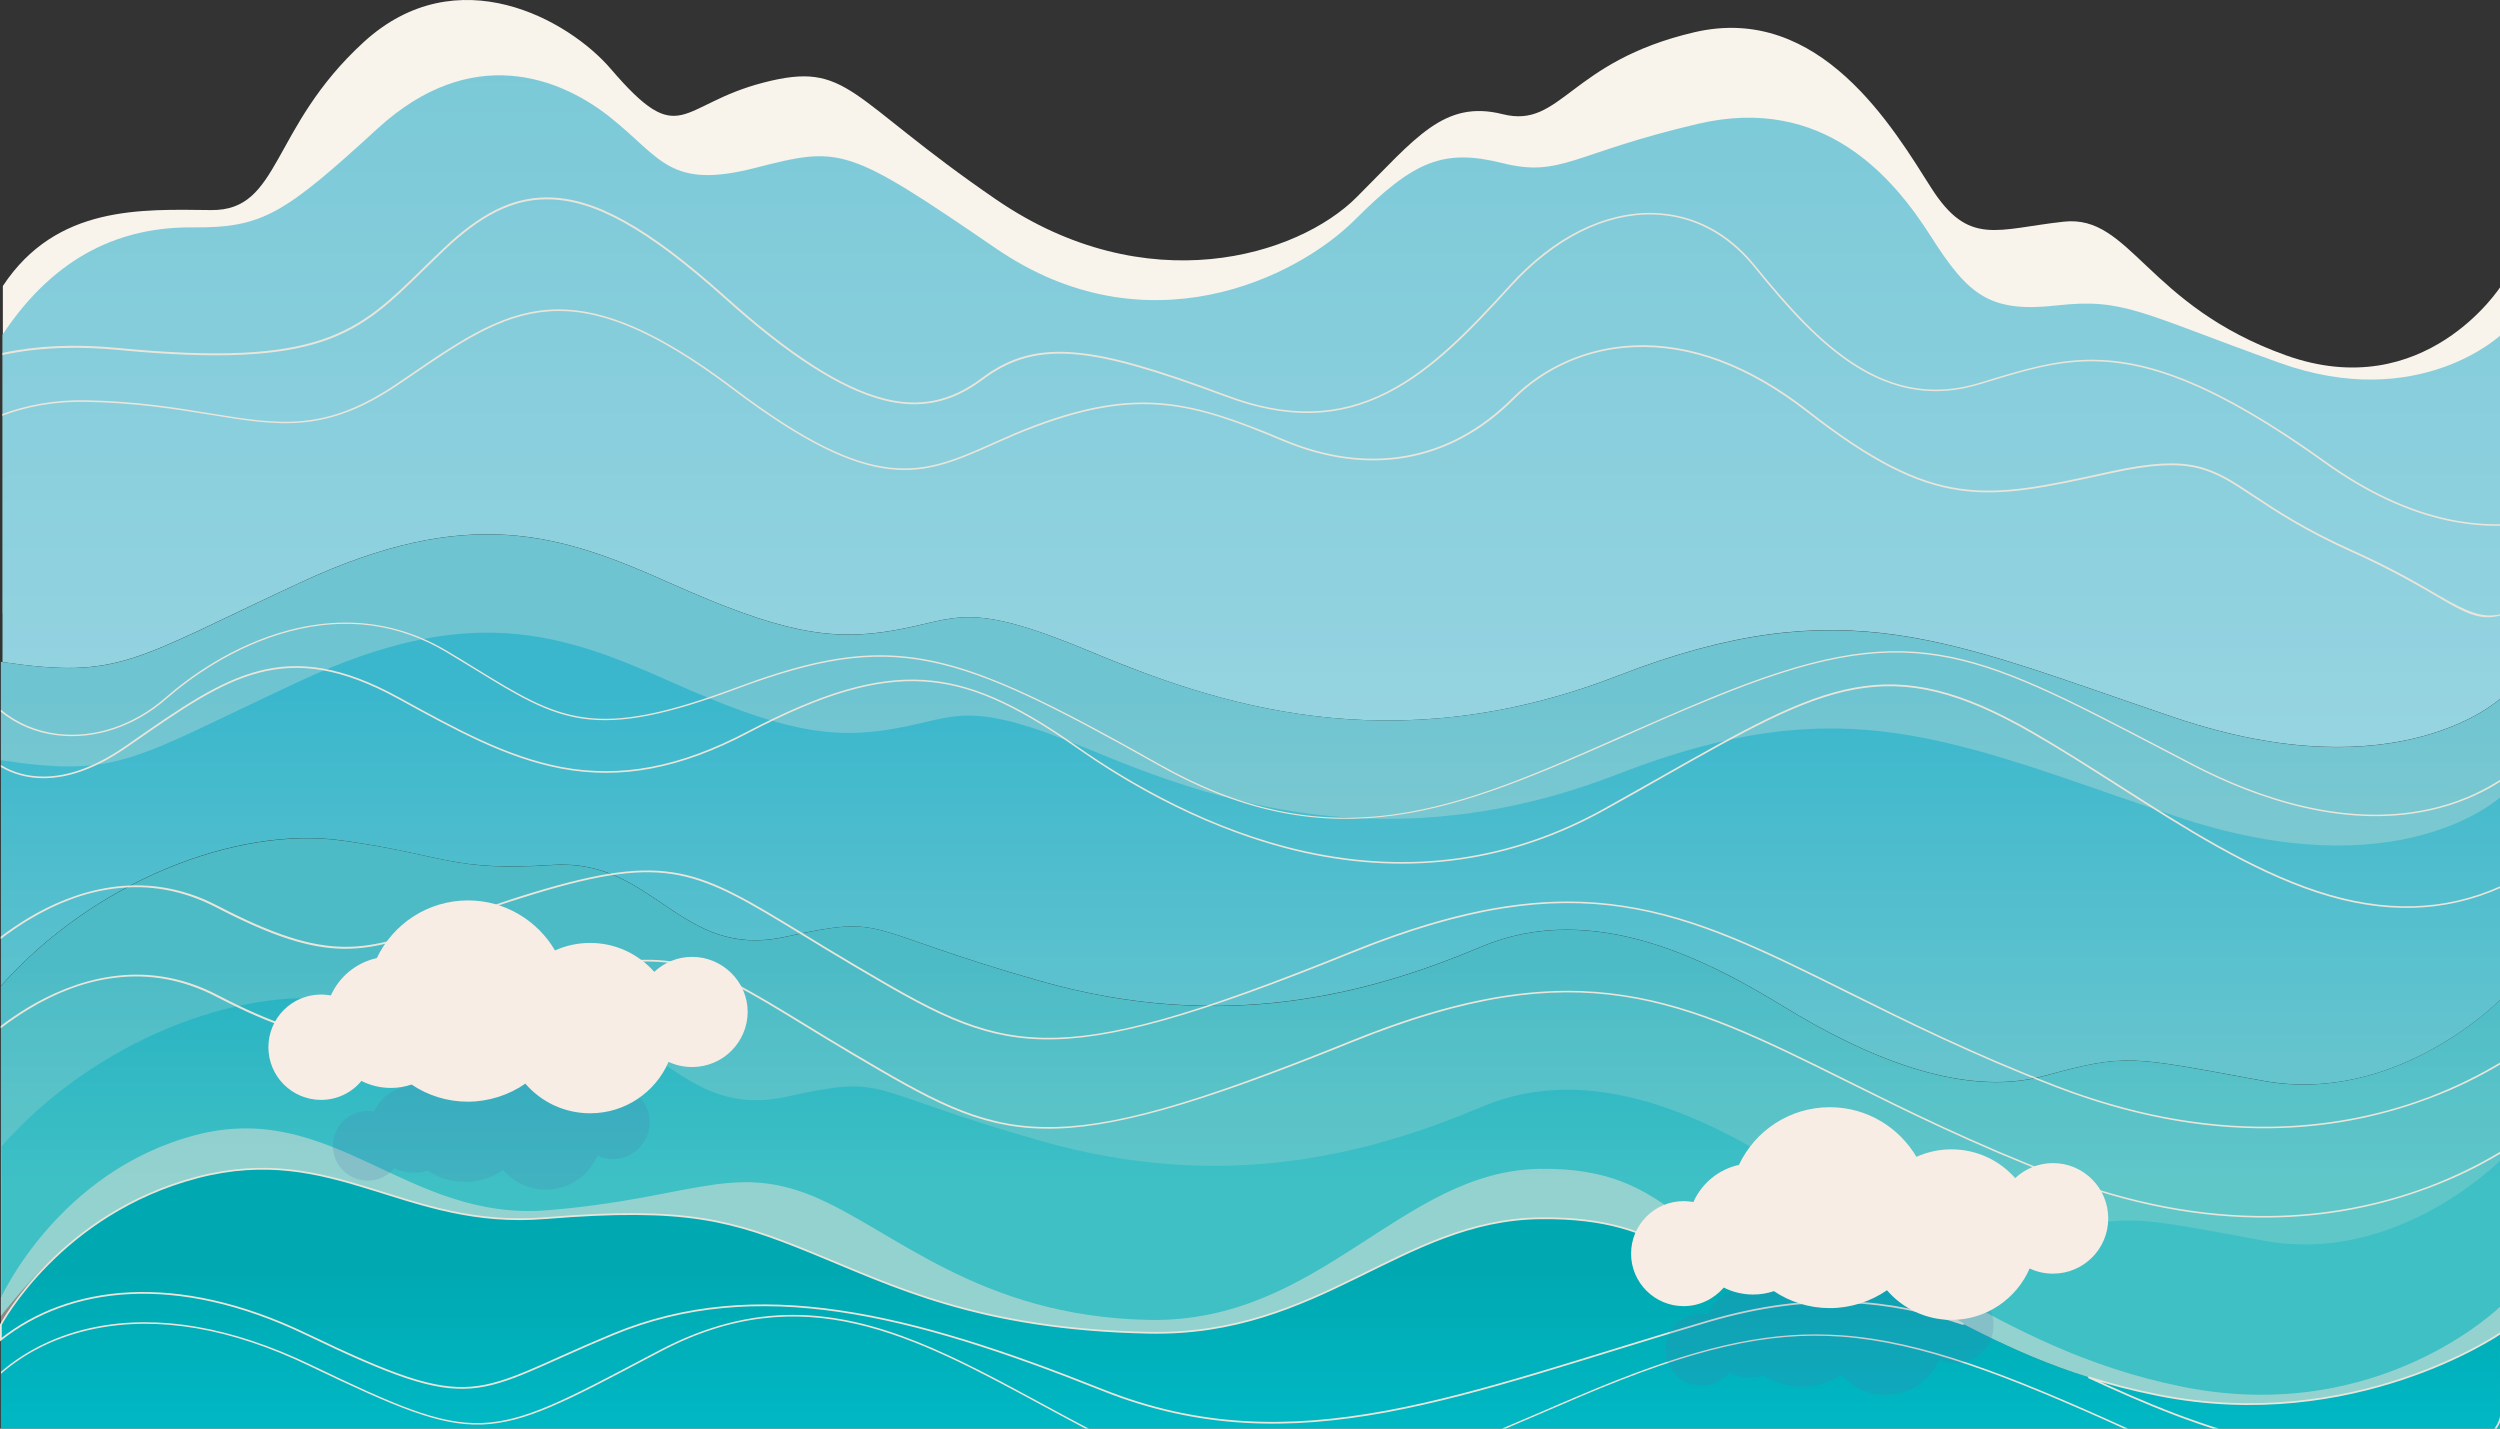 <svg xmlns="http://www.w3.org/2000/svg" xmlns:xlink="http://www.w3.org/1999/xlink"
  viewBox="0 0 1400 800">
  <rect x="0" y="0" width="1400" height="800" fill="#333333" stroke="none"/>
  <defs>

    <style>

      #onda {
        animation: movimento-onda 3.5s ease-in-out infinite alternate;
        filter: drop-shadow(-3px 5px 0 #fcd295);
      }

      #nuvem-1 {
        animation: movimento-nuvem-esq 30s ease-in-out infinite alternate;
      }

      #nuvem-2 {
        animation: movimento-nuvem-dir 30s ease-in-out infinite alternate;
      }


      @keyframes movimento-nuvem-esq {
      to { transform: translatex(-400px); }
      }

      @keyframes movimento-nuvem-dir {
      to { transform: translatex(400px); }
      }

      @keyframes movimento-onda {
      to { transform: translate(0, 20px); 
        filter: drop-shadow(0 -10px 3px #fcd295);
      }
      }
    </style>

    <linearGradient id="linear-gradient" x1="1258.05" y1="738.94" x2="1258.05" y2="28.6"
      gradientTransform="translate(1959 -180.4) rotate(-180) scale(1 -1)"
      gradientUnits="userSpaceOnUse">
      <stop offset=".15" stop-color="#99d5e2" />
      <stop offset=".77" stop-color="#79c8d7" />
    </linearGradient>
    <linearGradient id="linear-gradient-2" x1="1258.5" y1="821.2" x2="1258.5" y2="490.32"
      gradientTransform="translate(1959 -180.4) rotate(-180) scale(1 -1)"
      gradientUnits="userSpaceOnUse">
      <stop offset=".15" stop-color="#65c4ce" />
      <stop offset=".77" stop-color="#3ab7cd" />
    </linearGradient>
    <linearGradient id="linear-gradient-3" x1="1258.5" y1="873.59" x2="1258.5" y2="664.81"
      gradientTransform="translate(1959 -180.4) rotate(-180) scale(1 -1)"
      gradientUnits="userSpaceOnUse">
      <stop offset=".15" stop-color="#3ec0c5" />
      <stop offset=".77" stop-color="#25b1c2" />
    </linearGradient>
    <linearGradient id="linear-gradient-4" x1="1258.5" y1="1001.37" x2="1258.5" y2="859.91"
      gradientTransform="translate(1959 -180.4) rotate(-180) scale(1 -1)"
      gradientUnits="userSpaceOnUse">
      <stop offset=".15" stop-color="#00b8c4" />
      <stop offset=".77" stop-color="#00a9b2" />
    </linearGradient>
  </defs>
  <g id="mar">
    <g id="onda">
      <path
        d="M167.9,298.94c94.5-44,145.5-27.5,207,0s90,33,126,26.6c36-6.4,40.5-17,109.5,11.8s168,63.2,295.5,13.7c127.5-49.5,186-19.2,312,23.4,126,42.7,182.6-10.8,182.6-10.8v-203.4s-42.5,66.7-120.5,38.7-86.8-78.9-124.3-74.8-53.2,14.1-74.2-18.9S1019.4,1.64,948.9,18.04c-70.5,16.5-74.4,54.2-107.4,45.9-33-8.3-48.8,13.6-81.8,46.5-33,33-117.7,58.9-201.7,1.4s-82.4-78-130.4-65.6-46,38.5-85.6-7.7c-23.3-27.2-85.9-63-138.4-14.9-52.5,48.1-46.3,94.4-85.3,94S31.6,114.74,1.6,160.14v183.2c65.5,9.6,72.3-.6,166.3-44.4Z"
        style="fill: #f8f3eb; stroke-width: 0px;" />
    </g>
    <g id="mar-2" data-name="mar">
      <path
        d="M167.9,326.34c94.5-44,145.5-27.5,207,0s90,33,126,26.6c36-6.4,40.5-17,109.5,11.8,69,28.9,168,63.2,295.5,13.7,127.5-49.5,186-19.2,312,23.4s182.6-10.9,182.6-10.9v-203.4s-46.1,43.7-124.1,15.6c-78-28-87-36.3-124.5-32.1s-49.5-5.5-70.5-38.5-60-79.7-130.5-63.2c-70.5,16.5-76.5,30.2-109.5,22s-49.5-1.4-82.5,31.6c-33,33-117,73.8-201,16.3-84-57.5-87-57.5-135-45.2s-52.5-5.5-81-28.2-78-41.9-130.5,6.2c-52.5,48.1-64.5,55.6-103.5,55.3S31.4,142.14,1.4,187.44v183.3c65.7,9.6,72.5-.7,166.5-44.4Z"
        style="fill: url(#linear-gradient); stroke-width: 0px;" />
      <path
        d="M.5,590.14v-38c52-58.6,132-89.8,191-81.5s61,17.4,118,13.7,71,53.1,130,40.3,40-4.6,143,24.7,184,7.3,247-19.2c63-26.6,128,8.2,170,33.9s98,51.3,145,38.5,48-11,123,2.7c75,13.8,133-45.7,133-45.7v-168.5s-56.6,53.5-182.6,10.9-184.5-72.8-312-23.4c-127.5,49.4-226.5,15.1-295.5-13.7-69-28.9-73.5-18.2-109.5-11.8s-64.5.9-126-26.6-112.5-44-207,0c-94.5,44-100.9,54.1-167.4,44.2v219.5s1,0,0,0Z"
        style="fill: url(#linear-gradient-2); stroke-width: 0px;" />
      <path
        d="M167.9,381.44c94.5-44,145.5-27.5,207,0s90,33,126,26.6c36-6.4,40.5-17,109.5,11.8s168,63.2,295.5,13.7c127.5-49.5,186-19.2,312,23.4,126,42.7,182.6-10.8,182.6-10.8v-55.1s-56.6,53.5-182.6,10.9-184.5-72.8-312-23.4c-127.5,49.4-226.5,15.1-295.5-13.7-69-28.9-73.5-18.2-109.5-11.8s-64.5.9-126-26.6-112.5-44-207,0c-94.5,44-100.9,54.1-167.4,44.2v55.1c66.6,9.9,72.9-.3,167.4-44.3Z"
        style="fill: #eae5da; isolation: isolate; opacity: .3; stroke-width: 0px;" />
      <path
        d="M110.5,659.34c77-20.2,116,29.3,195,22.9,79-6.4,104,.9,149,19.3,45,18.3,93,43.1,189,44.9s141-63.2,219-64.1c78-.9,73,35.7,137,28.4s99,48.5,209,70.5,192-34.8,192-34.8v-186.9s-58,59.5-133,45.8-76-15.6-123-2.7c-47,12.8-103-12.8-145-38.5s-107-60.5-170-33.9-144,48.5-247,19.2-84-37.6-143-24.7c-59,12.8-73-44-130-40.3s-59-5.5-118-13.7S52.5,493.64.5,552.24v184.6c12.7-15.2,46.3-60.8,110-77.5Z"
        style="fill: url(#linear-gradient-3); stroke-width: 0px;" />
      <path
        d="M1,736.24v-94.5c52-58.6,132-89.8,191-81.5s61,17.4,118,13.7,71,53.1,130,40.3,40-4.6,143,24.7,184,7.3,247-19.2,128,8.2,170,33.9c42,25.6,98,51.3,145,38.5s48-11,123,2.7c71.1,13.1,126.9-39.8,132.5-45.3v-90s-58,59.5-133,45.8-76-15.6-123-2.7c-47,12.8-103-12.8-145-38.5s-107-60.5-170-33.9-144,48.5-247,19.2-84-37.6-143-24.7c-59,12.8-73-44-130-40.3s-59-5.5-118-13.7S52.5,493.64.5,552.24v184.6c.1-.2.3-.4.5-.6Z"
        style="fill: #eae5da; isolation: isolate; opacity: .2; stroke-width: 0px;" />
      <path
        d="M1400.5,731.34s-68,67.3-178,45.3-159-88.4-223-81.1c-64,7.3-59-42-137-41s-123,86.4-219,84.6-144-51.3-189-69.6-69,1.8-148,8.2-120-62.3-197-42.1S.5,726.74.5,726.74v98h1400v-93.4Z"
        style="fill: #eae5da; isolation: isolate; opacity: .5; stroke-width: 0px;" />
      <path
        d="M1400.5,746.44s-82,56.8-192,34.8-145-77.9-209-70.5-59-29.3-137-28.4-123,66-219,64.1-144-26.6-189-44.9c-45-18.3-70-25.7-149-19.3s-118-43-195-22.9C33.5,679.44.5,741.84.5,741.84v98h1400v-93.4Z"
        style="fill: url(#linear-gradient-4); stroke-width: 0px;" />
      <g>
        <path
          d="M110.5,659.34C33.5,679.54.5,741.74.5,741.74v8.4c38-30.1,98-38.1,171-3,97,46.6,92,33.1,172,0s166-11.8,274,31.3,202,1.8,339-38.5c58.5-17.2,102.4-12,143.1,1.6-36.7-18.8-63.7-35.1-100.1-30.9-64,7.3-59-29.3-137-28.4-78,.9-123,66-219,64.1s-144-26.6-189-44.9-70-25.7-149-19.3c-79,6.6-118-42.9-195-22.8Z"
          style="fill: none; stroke: #eae5da; stroke-miterlimit: 10;" />
        <path
          d="M1208.5,781.24c-14.2-2.8-27.1-6.2-39-10,31,14.3,64,28.8,104,37.5,123,26.5,127-15.6,127-15.6v-46.7s-82,56.8-192,34.8Z"
          style="fill: none; stroke: #eae5da; stroke-miterlimit: 10;" />
      </g>
      <path
        d="M.5,769.34c14.2-12.4,32.2-21.1,52.4-25.2,35.8-7.3,76.4-.4,120.4,20.8,48.9,23.4,72.8,33.6,96.6,32.8,24.3-.9,47.5-13.1,93.6-37.5l6.3-3.3c80-42.3,141.7-8.9,213.1,29.7,14.9,8.1,30.3,16.4,46.4,24.3,43.3,21.3,75.4,28.1,110.8,23.2,34.6-4.7,72.1-20.8,124.1-43.1,6.6-2.8,13.4-5.7,20.5-8.8,64-27.2,105.1-36.7,146.5-33.7,44.9,3.3,92.7,21.7,160.1,52.3,71.9,32.7,128,37.6,162.4,35.9,21.3-1,37.1-4.6,46.8-7.6v-1c-9.6,3-25.5,6.7-47,7.7-62,3-122.2-17.8-161.8-35.8-67.5-30.7-115.4-49.1-160.4-52.3-4.9-.3-9.7-.5-14.6-.5-37,0-75.8,10.2-132.4,34.3-7.1,3-13.9,5.9-20.5,8.8-51.9,22.2-89.4,38.3-123.8,43-35.2,4.8-67.1-1.9-110.2-23.1-16.1-7.9-31.5-16.2-46.4-24.3-48-26-91.6-49.6-139.3-49.6-23.6,0-48.2,5.8-74.8,19.8l-6.3,3.3c-91.1,48.2-94.6,50.1-189.2,4.7-44.3-21.2-85-28.2-121.1-20.9-20,4.1-37.9,12.7-52.1,24.9l-.1,1.2h0Z"
        style="fill: #eae5da; stroke-width: 0px;" />
      <g>
        <path
          d="M1400.5,644.74c-11.1,6.7-24.8,13.7-40.9,19.8-28.1,10.5-58,16.1-88.8,16.4-38.5.4-78.6-7.3-119.1-22.9-46.7-18-84-36.5-116.9-52.9-46.8-23.2-83.7-41.6-125.5-47.9-10.3-1.6-20.7-2.4-31.4-2.4-35.7,0-74.2,9-120.6,27.7-89.1,36.1-135.9,49.3-172.7,48.6-37.5-.6-64.7-16.6-105.9-40.9-10.9-6.4-20.7-12.4-29.3-17.7-28.9-17.6-48-29.3-69-33.4-20.6-4-43.6-1-82.1,10.7-18.5,5.6-33.3,11.1-46.4,15.8-47.3,17.3-66.9,24.4-130.2-8.5-41.9-21.8-80.9-8.1-106.3,7.2-5.4,3.3-10.4,6.7-15,10.2v1.3c4.7-3.6,9.9-7.2,15.5-10.6,16-9.7,32.1-15.6,47.9-17.6,19.7-2.6,39,1,57.3,10.5,63.7,33.1,83.4,25.9,131.1,8.5,13.1-4.8,27.9-10.2,46.4-15.8,38.3-11.7,61.2-14.7,81.6-10.7,20.8,4.1,39.9,15.7,68.7,33.3,8.6,5.3,18.4,11.2,29.3,17.7,83.6,49.2,106.1,62.5,279.5-7.7,127.4-51.5,183.6-23.7,276.6,22.5,33,16.4,70.3,34.9,117,52.9,40.7,15.7,80.9,23.4,119.5,23,30.9-.3,60.9-5.9,89.1-16.5,16-5.9,29.6-12.9,40.6-19.5v-1.1h0Z"
          style="fill: #eae5da; stroke-width: 0px;" />
        <path
          d="M1400.5,594.74c-11.1,6.7-24.8,13.7-40.9,19.8-28.1,10.5-58,16.1-88.8,16.4-38.5.4-78.6-7.3-119.1-22.9-46.7-18-84-36.5-116.9-52.9-46.8-23.2-83.7-41.6-125.5-47.9-10.3-1.6-20.7-2.4-31.4-2.4-35.7,0-74.2,9-120.6,27.7-89.1,36.1-135.9,49.3-172.7,48.6-37.5-.6-64.7-16.6-105.9-40.9-10.9-6.4-20.7-12.4-29.3-17.7-28.9-17.6-48-29.3-69-33.4-20.6-4-43.6-1-82.1,10.7-18.5,5.6-33.3,11.1-46.4,15.8-47.3,17.3-66.9,24.4-130.2-8.5-41.9-21.8-80.9-8.1-106.3,7.2-5.4,3.3-10.4,6.7-15,10.2v1.3c4.7-3.6,9.9-7.2,15.5-10.6,16-9.7,32.1-15.6,47.9-17.6,19.7-2.6,39,1,57.3,10.5,63.7,33.1,83.4,25.9,131.1,8.5,13.1-4.8,27.9-10.2,46.4-15.8,38.3-11.7,61.2-14.7,81.6-10.7,20.8,4.1,39.9,15.7,68.7,33.3,8.6,5.3,18.4,11.2,29.3,17.7,83.6,49.2,106.1,62.5,279.5-7.7,127.4-51.5,183.6-23.7,276.6,22.5,33,16.4,70.3,34.9,117,52.9,40.7,15.7,80.9,23.4,119.5,23,30.9-.3,60.9-5.9,89.1-16.5,16-5.9,29.6-12.9,40.6-19.5v-1.1h0Z"
          style="fill: #eae5da; stroke-width: 0px;" />
      </g>
      <g>
        <path
          d="M.5,397.44v1.2c8.8,7.1,19.5,11.7,31.4,13.1,21.1,2.6,43.5-4.8,61.4-20.5,12-10.5,36.8-29.2,69-37.7,31.5-8.3,61.1-4.3,87.9,11.8,5.6,3.4,10.8,6.6,15.8,9.6,23.4,14.4,40.3,24.8,61,27.6,21.2,2.8,46-2,85.6-16.8,88.1-32.8,121.1-22,236.5,43,98.2,55.3,169.1,24,258.8-15.6,16.2-7.2,32.9-14.6,50.7-21.8,55.9-23,91.5-29.7,127-24,35.6,5.7,70.9,24.1,124.3,52,5.9,3.1,11.9,6.2,18.2,9.5,34.9,18.1,87.1,37,137.6,23.8,15.4-4,27-10.1,34.7-15.1v-1.1c-7.6,5-19.3,11.3-35,15.4-50.2,13.1-102.2-5.7-136.9-23.7-6.3-3.3-12.4-6.5-18.2-9.5-53.5-27.9-88.9-46.4-124.6-52.1-35.7-5.7-71.4,1.1-127.5,24.1-17.7,7.3-34.5,14.7-50.7,21.8-45.7,20.2-85.2,37.7-126.2,43.5-44.9,6.4-86.7-2.5-131.7-27.8-74-41.7-114.3-61.2-156.8-61.2-24,0-48.7,6.2-80.6,18.1-39.5,14.7-64.1,19.6-85.1,16.7-20.5-2.8-37.3-13.1-60.6-27.4-5-3.1-10.2-6.3-15.8-9.6-17.9-10.7-37-16.1-57.1-16.1-10.3,0-20.8,1.4-31.6,4.2-32.4,8.5-57.4,27.4-69.4,37.9-17.7,15.4-39.7,22.8-60.6,20.2-11.9-1.5-22.7-6.2-31.5-13.5Z"
          style="fill: #eae5da; stroke-width: 0px;" />
        <path
          d="M1400.5,496.14c-31.6,14.2-65.3,15.1-102.7,2.8-37.2-12.2-74.6-36-110.7-59.1-15.9-10.1-32.3-20.6-48.4-29.9-81.5-47.1-116.2-27.5-208.7,25-10.1,5.7-20.5,11.6-31.8,17.9-51.7,28.8-107.9,36.9-167.1,23.9-53.1-11.6-98.8-38.4-127.9-58.8-35.3-24.8-60.3-35.6-86.1-37.2-27.3-1.6-56.9,7.1-98.9,29.1-37.5,19.7-70.4,25.9-103.6,19.7-30.7-5.8-58.8-21.2-91.3-39.1-63.4-34.8-95.5-12.6-148.5,24.2l-4.6,3.2c-19.5,13.5-37.5,19-53.7,16.4-6.4-1-11.8-3.3-16-5.8v1.1c4.2,2.4,9.5,4.6,15.8,5.6,16.4,2.7,34.8-2.9,54.5-16.5l4.6-3.2c52.7-36.6,84.5-58.7,147.4-24.2,32.6,17.9,60.8,33.4,91.6,39.2,33.5,6.3,66.6,0,104.3-19.8,41.9-22,71.3-30.6,98.4-29,25.6,1.5,50.4,12.3,85.6,37,52.7,37.1,98.8,52.5,128.2,59,59.4,13,115.8,4.9,167.8-24,11.4-6.3,21.8-12.2,31.8-17.9,92.2-52.2,126.6-71.8,207.6-25,16.2,9.3,32.6,19.8,48.4,29.9,36.2,23.1,73.6,46.9,110.9,59.2,37.5,12.3,71.4,11.4,103.1-2.7v-1Z"
          style="fill: #eae5da; stroke-width: 0px;" />
      </g>
      <g>
        <path
          d="M1.4,198.84c22.4-4.9,45.4-4.7,64.4-2.9,114.6,11,134.9-8.8,171.6-44.8,3.7-3.6,7.6-7.4,11.8-11.4,20.3-19.2,37.7-27.9,56.4-28.1h.8c26.4,0,56.2,16.7,99.6,55.6,35.7,32.1,64.7,50.6,88.5,56.8,20.6,5.3,38.3,1.7,55.8-11.4,15.7-11.8,31.3-16,52.2-14.2,19,1.7,43.4,8.6,84.2,23.8,34,12.7,62.8,12.1,90.6-2.1,25-12.7,46-34.6,69-59.9,24.1-26.5,52.4-40.8,79.6-40.1,21.8.6,41.1,10.6,56.1,29,19.5,24.1,36.5,42.7,55.8,55.2,23,14.9,46.1,18.4,70.8,10.9l4-1.2c51.3-15.7,88.3-27.1,189,45.1,23.7,17,47.4,28,70.6,32.7,9.6,1.9,19,2.8,28.4,2.6v-.9c-9.3.2-18.7-.7-28.2-2.6-23-4.7-46.6-15.6-70.1-32.5-61.3-43.9-99.1-57-130.9-57-20.7,0-38.8,5.6-59.1,11.8l-4,1.2c-24.3,7.4-47.2,3.9-69.9-10.8-19.2-12.4-36.1-31-55.6-55-15.1-18.7-34.8-28.8-56.9-29.4-27.5-.7-56.1,13.6-80.4,40.4-22.9,25.2-43.9,47-68.7,59.7-27.5,14-56,14.7-89.8,2-40.8-15.3-65.3-22.2-84.5-23.9-21.1-1.9-37,2.4-52.9,14.4-17.2,12.9-34.6,16.5-54.9,11.2-23.6-6.1-52.4-24.6-88-56.6-43.6-39.1-73.6-55.9-100.3-55.9h-.8c-19,.2-36.6,9-57.1,28.4-4.2,3.9-8,7.7-11.8,11.4-36.6,35.8-56.7,55.5-170.8,44.5-23.9-2.3-45.6-1.3-64.5,2.8v1.2h0Z"
          style="fill: #eae5da; stroke-width: 0px;" />
        <path
          d="M1400.5,343.94c-10.2,2.4-19-1.2-35.9-11.1-10.7-6.3-25.4-14.9-47.5-24.8-26.1-11.7-41.9-22.2-54.6-30.6-24.1-16-35.2-23.4-80.8-13.4l-1.8.4c-68,14.9-96.1,21.1-167.3-34.5-33-25.7-66-38-98-36.5-25.8,1.2-49.9,11.7-67.7,29.5-35,35.1-80.6,43.3-128.4,23-25.4-10.7-46.7-18.3-68-20.1-21.2-1.8-42.9,1.9-70.4,12.1-8.9,3.3-16.7,6.8-24.3,10.2-39.5,17.6-65.5,29.2-144.7-30.7-42.4-32-72.5-44.2-98.2-44.2-29.8,0-53.8,16.4-84.2,37.2-2,1.4-4.1,2.8-6.2,4.2-40.2,27.4-65.9,23.2-104.9,16.8-19.4-3.2-41.4-6.8-69.8-7.3-17.8-.3-33.2,2.8-46.5,7.7v1c13.2-5,28.7-8.1,46.5-7.8,28.4.5,50.3,4.1,69.7,7.2,39.2,6.4,65.1,10.7,105.7-16.9,2.1-1.4,4.2-2.8,6.2-4.2,56.3-38.5,90.2-61.8,181.1,7,79.7,60.2,106,48.5,145.8,30.8,7.6-3.4,15.4-6.9,24.2-10.1,57-21.2,87-13.4,137.6,8,48.3,20.4,94.3,12.2,129.6-23.2,17.6-17.7,41.4-28.1,67-29.2,31.8-1.5,64.5,10.8,97.3,36.3,71.6,55.8,99.8,49.6,168.2,34.7l1.8-.4c45.2-9.9,56.1-2.6,79.9,13.2,12.7,8.4,28.5,18.9,54.7,30.7,22,9.9,36.7,18.5,47.4,24.7,16.3,9.6,24.3,14.2,36.5,11v-.7h0Z"
          style="fill: #eae5da; stroke-width: 0px;" />
      </g>
    </g>
  </g>
  <g id="nuvens">
    <g id="nuvens-2" data-name="nuvens">
      <g id="nuvem-1">
        <path
          d="M343.4,608.04c-5.4,0-10.4,2.1-14.1,5.6-5.8-6.6-14.2-10.7-23.7-10.7-4.6,0-9.1,1-13,2.8-6.5-11-18.5-18.5-32.3-18.5-14.9,0-27.8,8.7-33.8,21.4-7.6,1.7-13.9,6.9-17,13.8-1.2-.2-2.4-.3-3.6-.3-10.8,0-19.5,8.7-19.5,19.5s8.7,19.5,19.5,19.5c6,0,11.4-2.7,14.9-7,3.3,1.7,7,2.6,11,2.6,2.7,0,5.2-.4,7.7-1.3,5.9,4,13.1,6.4,20.9,6.4s15.2-2.4,21.3-6.7c5.8,6.7,14.4,11,23.9,11,13.1,0,24.2-7.9,29-19.1,2.7,1.3,5.6,2,8.7,2,11.3,0,20.5-9.2,20.5-20.5.1-11.3-9.1-20.5-20.4-20.5Z"
          style="fill: #4b7cab; isolation: isolate; opacity: .2; stroke-width: 0px;" />
        <path
          d="M387.6,535.84c-8.2,0-15.7,3.2-21.2,8.4-8.8-9.9-21.6-16.2-35.9-16.2-7,0-13.7,1.5-19.7,4.2-9.8-16.7-28-28-48.7-28-22.6,0-42,13.2-51.1,32.3-11.5,2.5-21,10.4-25.7,20.9-1.8-.3-3.6-.5-5.5-.5-16.3,0-29.5,13.2-29.5,29.5s13.2,29.5,29.5,29.5c9.1,0,17.2-4.1,22.6-10.6,5,2.5,10.6,3.9,16.5,3.9,4.1,0,8-.7,11.6-1.9,9,6.1,19.9,9.6,31.5,9.6s23-3.7,32.2-10.1c8.8,10.2,21.8,16.6,36.3,16.6,19.7,0,36.6-11.9,43.9-28.8,4,1.9,8.5,2.9,13.2,2.9,17.2,0,31.1-13.9,31.1-31.1-.1-16.6-14-30.6-31.1-30.6Z"
          style="fill: #f7ede4; stroke-width: 0px;" />
      </g>
      <g id="nuvem-2">
        <path
          d="M1095.3,721.04c-5.6,0-10.8,2.2-14.6,5.8-6-6.8-14.8-11.1-24.6-11.1-4.8,0-9.4,1-13.5,2.9-6.7-11.5-19.2-19.2-33.4-19.2-15.5,0-28.8,9.1-35,22.2-7.9,1.7-14.4,7.1-17.6,14.3-1.2-.2-2.5-.4-3.8-.4-11.2,0-20.2,9.1-20.2,20.2s9.1,20.2,20.2,20.2c6.2,0,11.8-2.8,15.5-7.2,3.4,1.7,7.3,2.7,11.3,2.7,2.8,0,5.4-.5,7.9-1.3,6.2,4.2,13.6,6.6,21.6,6.6s15.8-2.6,22.1-6.9c6,7,14.9,11.4,24.8,11.4,13.5,0,25.1-8.2,30.1-19.8,2.7,1.3,5.8,2,9,2,11.7,0,21.3-9.5,21.3-21.3s-9.4-21.1-21.1-21.1Z"
          style="fill: #4b7cab; isolation: isolate; opacity: .2; stroke-width: 0px;" />
        <path
          d="M1149.7,651.34c-8.2,0-15.6,3.2-21.2,8.4-8.7-9.9-21.5-16.1-35.7-16.1-7,0-13.6,1.5-19.6,4.2-9.8-16.6-27.8-27.8-48.5-27.8-22.5,0-41.9,13.2-50.9,32.3-11.4,2.5-20.8,10.3-25.5,20.8-1.8-.3-3.6-.5-5.5-.5-16.2,0-29.4,13.2-29.4,29.4s13.2,29.4,29.4,29.4c9,0,17.1-4.1,22.5-10.4,5,2.5,10.6,3.9,16.5,3.9,4.1,0,8-.7,11.6-1.9,8.9,6,19.7,9.5,31.3,9.5s22.9-3.7,32-10c8.7,10.1,21.7,16.6,36.1,16.6,19.6,0,36.5-11.9,43.8-28.8,4,1.9,8.4,2.9,13.1,2.9,17.1,0,30.9-13.8,30.9-30.9s-13.8-31-30.9-31Z"
          style="fill: #f7ede4; stroke-width: 0px;" />
      </g>
    </g>
  </g>
</svg>